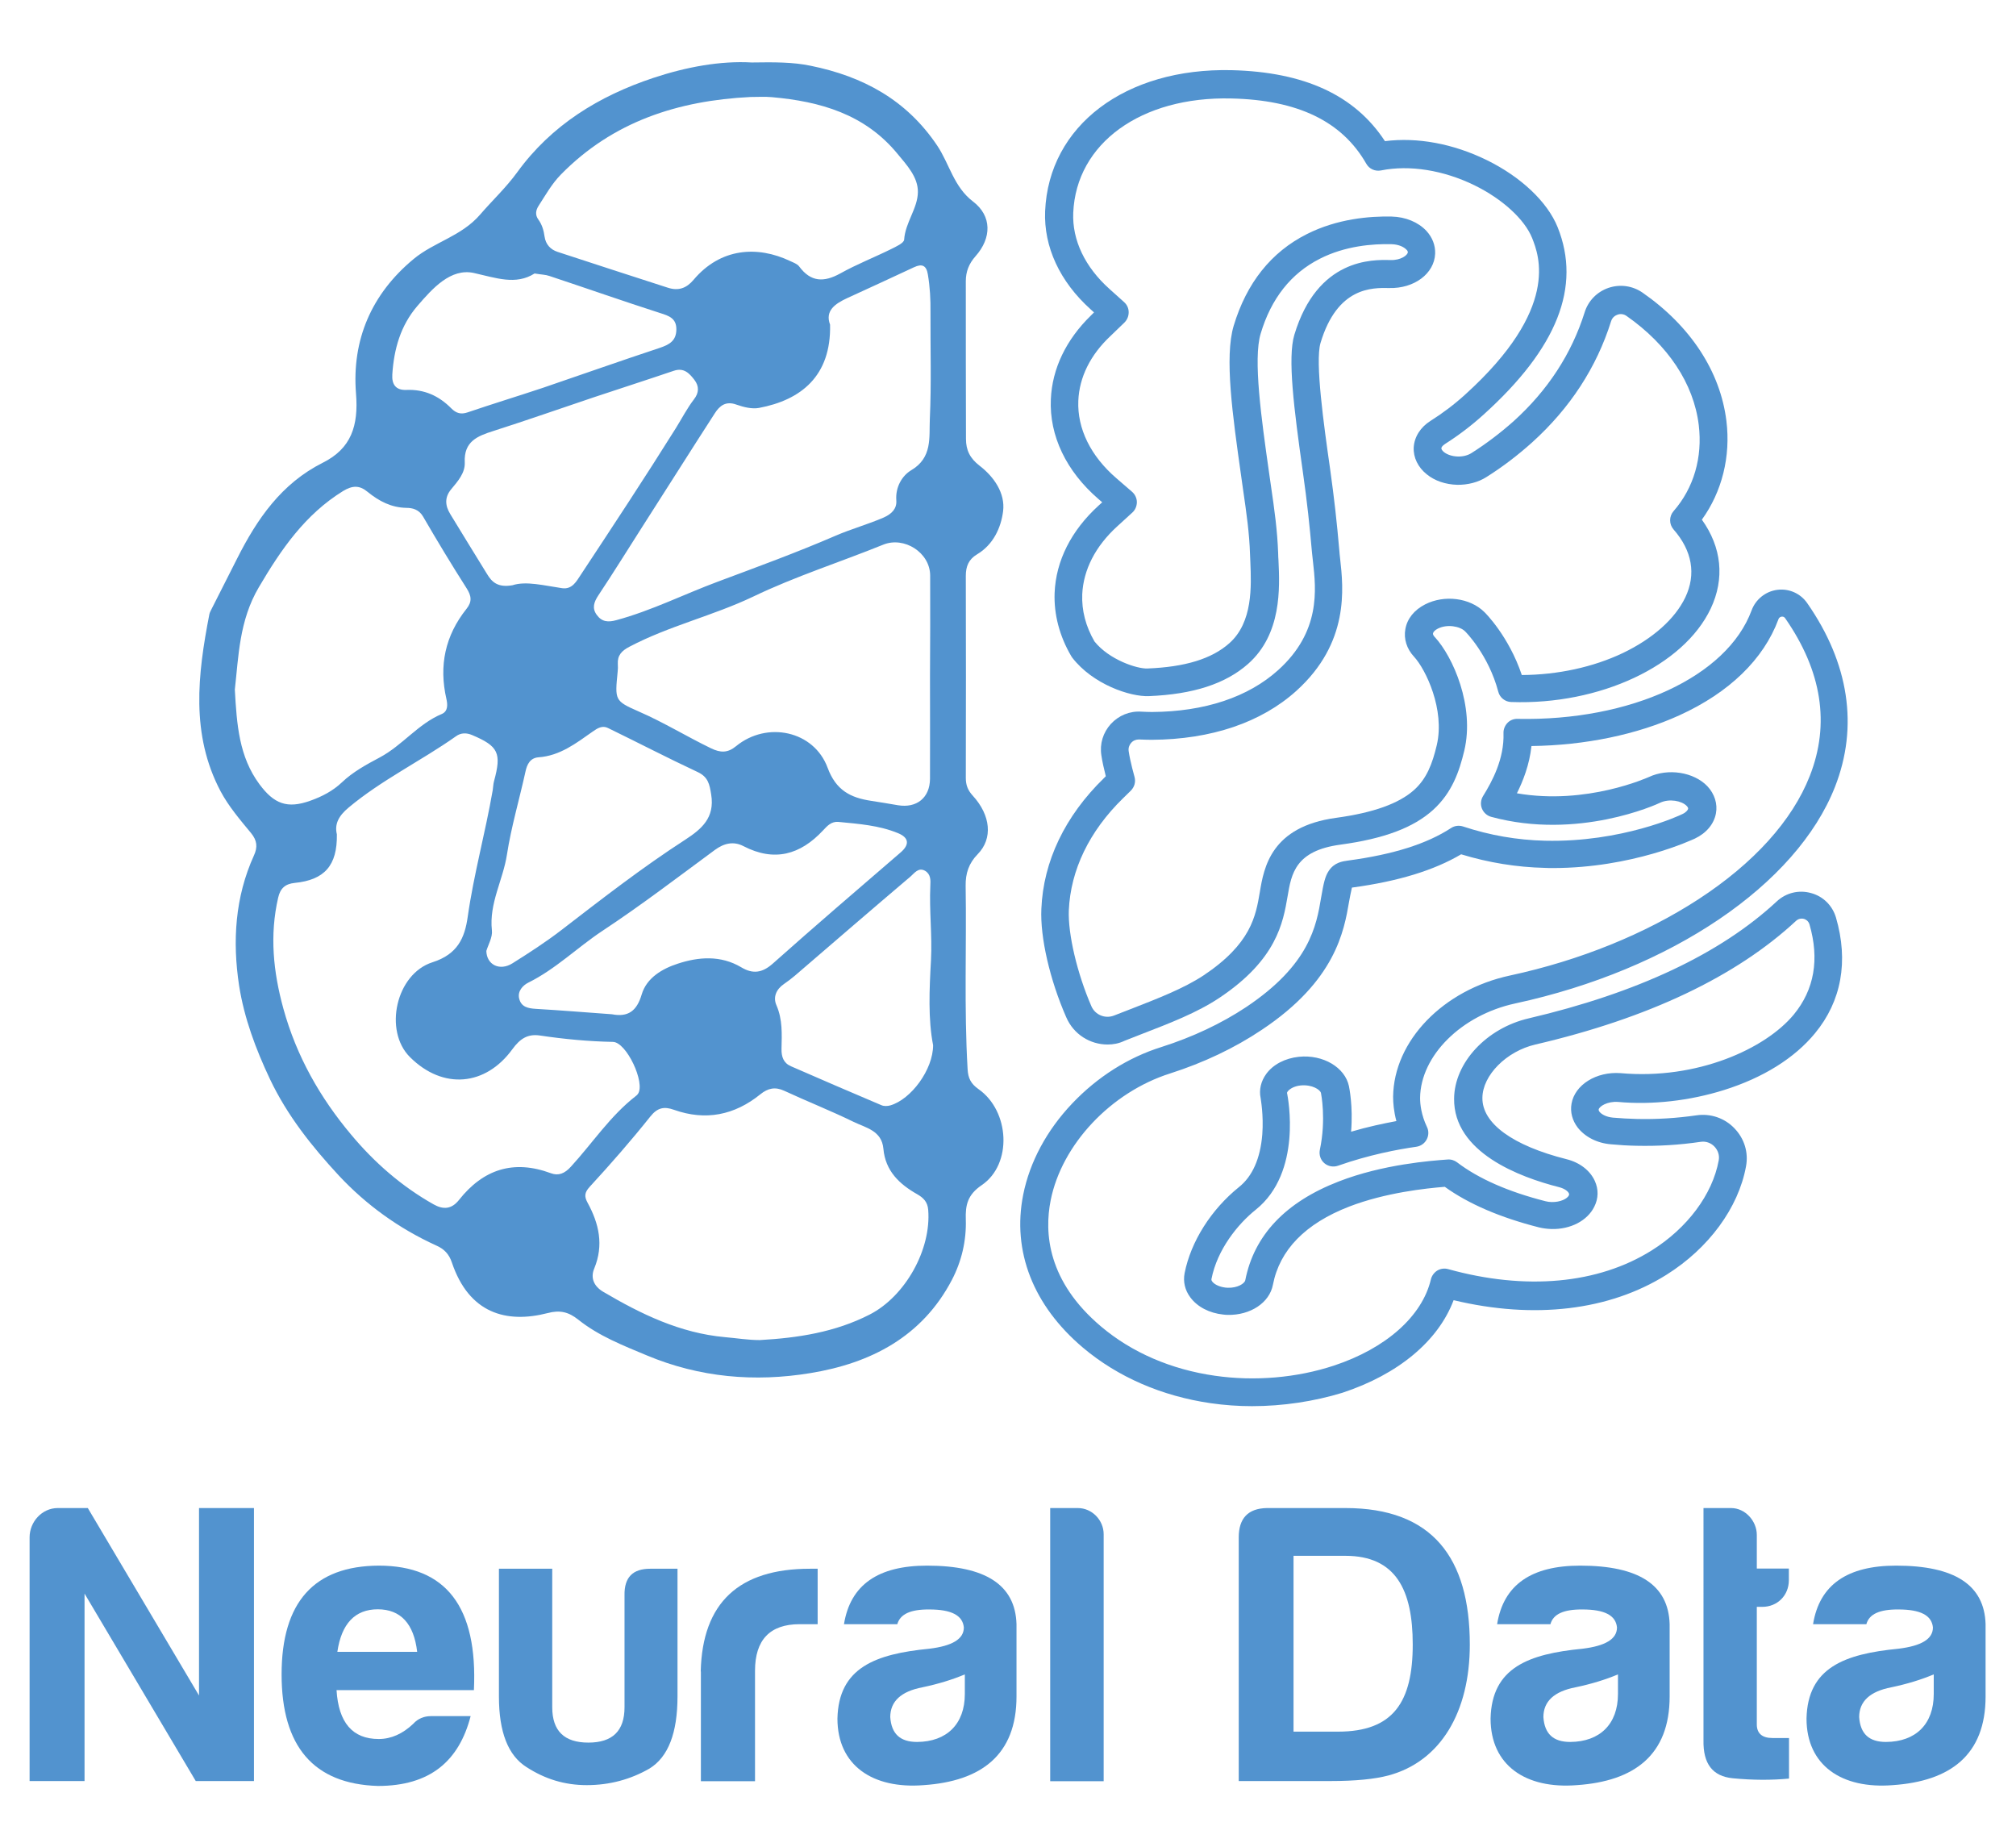 <?xml version="1.0" encoding="utf-8"?>
<!-- Generator: Adobe Illustrator 25.4.1, SVG Export Plug-In . SVG Version: 6.00 Build 0)  -->
<svg version="1.1" id="Capa_1" xmlns="http://www.w3.org/2000/svg" xmlns:xlink="http://www.w3.org/1999/xlink" x="0px" y="0px"
	 viewBox="0 0 1232.8 1126.9" style="enable-background:new 0 0 1232.8 1126.9;" xml:space="preserve">
<style type="text/css">
	.st0{fill:#5293CF;}
</style>
<g>
	<g>
		<path class="st0" d="M35.3,922h18.4l68,114.6V922h33.6v166.9h-35.6l-68-114.6v114.6H18.1v-149C18.1,930.4,25.7,922,35.3,922z"/>
	</g>
	<g>
		<path class="st0" d="M231.1,1091.9c-39.3-1.2-58.9-24.1-58.9-68.2c0-44.2,19.9-66.3,59.4-66.5c41.2,0,60.6,25.3,58.2,76.1h-84
			c1.2,19.9,9.8,29.9,25.8,29.9c7.6,0,14.7-3.2,21.1-9.3c2.9-3.2,6.6-4.7,11-4.7h24.1C280.7,1076.7,263,1091.9,231.1,1091.9z
			 M206.3,1009.9h48.8c-2-17.2-10.1-26-24.1-26C217.1,983.9,208.8,992.7,206.3,1009.9z"/>
	</g>
	<g>
		<path class="st0" d="M414.3,1037.1c0,22.3-5.6,37.1-17.2,44.2c-11.5,6.6-24.3,10.1-38.3,10.1c-13.5,0-25.5-3.7-36.8-11
			c-11.3-7.1-16.9-21.4-16.9-43.2v-78.1h32.6v84.7c0,14.5,7.4,21.6,22.1,21.6c14.7,0,22.1-7.1,22.1-21.6v-68.5
			c-0.2-10.8,4.9-16.2,15.7-16.2h16.7V1037.1z"/>
	</g>
	<g>
		<path class="st0" d="M428.5,1021.9c1-42,23.3-62.8,66.8-62.8h4.7V993h-11c-18.2,0-27.3,9.6-27.3,28.5v67.5h-33.1V1021.9z"/>
	</g>
	<g>
		<path class="st0" d="M548.7,993h-32.6c3.9-24.1,20.9-35.8,50.8-35.8c35.8,0,54,11.8,54.7,35.8v44.2c0,35.8-21.6,51.8-56.7,54.2
			c-31.2,2.5-52.8-12-52.8-40.7c0.7-31.2,23.3-39.5,56.2-42.7c14-1.7,21.1-5.9,21.1-13c-0.7-7.4-7.6-11-21.1-11
			C556.8,983.9,550.5,986.8,548.7,993z M590,1035.7v-12c-7.6,3.2-16.4,5.9-26,7.9c-13,2.5-19.6,8.6-19.6,18.2
			c0.7,10.3,6.1,15.2,16.4,15.2C578.9,1064.9,590,1054.1,590,1035.7z"/>
	</g>
	<g>
		<path class="st0" d="M674.9,938v151h-32.7V922h16.9C667.8,922,674.9,929.4,674.9,938z"/>
	</g>
	<g>
		<path class="st0" d="M898.8,1005.5c0,41-17.7,71.4-49.8,80c-8.3,2.2-20.1,3.4-35.3,3.4h-56.2v-149c0-11.5,5.6-17.7,17.2-17.9h48.1
			C875.7,922,898.8,952.2,898.8,1005.5z M822.7,951.2H791v107.5h27.2c33.9,0,45.7-18.2,45.7-53.3
			C863.9,972.1,853.6,951.2,822.7,951.2z"/>
	</g>
	<g>
		<path class="st0" d="M948.1,993h-32.6c3.9-24.1,20.9-35.8,50.8-35.8c35.8,0,54,11.8,54.7,35.8v44.2c0,35.8-21.6,51.8-56.7,54.2
			c-31.2,2.5-52.8-12-52.8-40.7c0.7-31.2,23.3-39.5,56.2-42.7c14-1.7,21.1-5.9,21.1-13c-0.7-7.4-7.6-11-21.1-11
			C956.2,983.9,949.8,986.8,948.1,993z M989.4,1035.7v-12c-7.6,3.2-16.4,5.9-26,7.9c-13,2.5-19.6,8.6-19.6,18.2
			c0.7,10.3,6.1,15.2,16.4,15.2C978.3,1064.9,989.4,1054.1,989.4,1035.7z"/>
	</g>
	<g>
		<path class="st0" d="M1077.7,982.4h-3.4v71.9c0,5.4,3.2,8.3,9.6,8.3h10.1v24.8c-10.6,1-22.1,1-34.4-0.2s-18.2-8.8-17.9-23.3V922
			h16.9c8.6,0,15.7,7.9,15.7,16.4v20.6h19.6v7.1C1093.9,975.5,1086.8,982.4,1077.7,982.4z"/>
	</g>
	<g>
		<path class="st0" d="M1141.3,993h-32.6c3.9-24.1,20.9-35.8,50.8-35.8c35.8,0,54,11.8,54.7,35.8v44.2c0,35.8-21.6,51.8-56.7,54.2
			c-31.2,2.5-52.8-12-52.8-40.7c0.7-31.2,23.3-39.5,56.2-42.7c14-1.7,21.1-5.9,21.1-13c-0.7-7.4-7.6-11-21.1-11
			C1149.4,983.9,1143,986.8,1141.3,993z M1182.5,1035.7v-12c-7.6,3.2-16.4,5.9-26,7.9c-13,2.5-19.6,8.6-19.6,18.2
			c0.7,10.3,6.1,15.2,16.4,15.2C1171.5,1064.9,1182.5,1054.1,1182.5,1035.7z"/>
	</g>
</g>
<g>
	<g>
		<g>
			<path class="st0" d="M495.7,40.2c32,6.5,58.6,20.8,77.4,48.8c7.5,11.2,10.1,25.2,21.9,34.2c11.6,8.8,11.5,22.3,1.5,33.5
				c-4,4.5-5.9,9.4-5.9,15.2c0,32.1,0,64.2,0.1,96.4c0,6.9,2.4,11.9,8.4,16.5c8.7,6.7,15.7,16.7,14.3,27.8
				c-1.3,10.1-6,20.4-15.9,26.3c-5.2,3.1-6.9,7.4-6.9,13.2c0.1,41.2,0.1,82.3,0,123.5c0,4.2,1.1,7.4,4.2,10.8
				c11.1,12.1,12.4,26.3,3.1,35.8c-5.5,5.6-7.5,11.8-7.4,19.3c0.6,37.4-1,74.8,1.2,112.2c0.3,5.5,2,8.9,6.7,12.2
				c19.1,13.4,20.8,45.9,1.9,58.7c-8.7,5.9-10,12.3-9.7,21c0.4,13-2.6,25.6-8.5,36.9c-18.2,34.8-49.7,51-86.6,57
				c-34,5.6-67.6,2.7-99.9-10.8c-14.6-6.1-29.5-11.9-42-21.9c-5.9-4.7-11.2-6-18.7-4c-25.3,6.5-48.1,0.2-58.6-31
				c-1.7-5-4.6-8.2-9.7-10.4c-22.6-10.3-42.6-24.7-59.4-42.7c-16.4-17.7-31.5-36.6-42.1-58.9c-8.7-18.4-15.8-37.4-18.9-57.3
				c-4.1-27-2.5-54,9.1-79.5c2.3-5,2-9.1-1.8-13.7c-6.7-8.1-13.7-16.3-18.6-25.5c-18.4-34.8-14-71.5-6.9-108.1
				c0.2-1.2,0.9-2.3,1.4-3.4c5.2-10.3,10.4-20.5,15.6-30.8c12.2-24.2,27.1-45.9,52.4-58.6c17.4-8.7,21.9-22.6,20.3-42.3
				c-2.6-32.6,9.3-60.8,35.3-82.3c12.6-10.4,29.1-13.8,40.6-27.1c7.4-8.6,15.8-16.4,22.7-25.9c20.9-28.8,49.9-46.6,83.3-57.7
				c20.2-6.7,41-10.5,60.1-9.4C473.4,38,484.6,37.9,495.7,40.2z M180.2,539.8c-5.8,0.6-8.8,3.3-10.1,9c-5.3,23-3,45.4,3.2,67.9
				c8,29,22.4,54.4,41.5,77.1c14.2,17,30.8,31.5,50.3,42.5c6,3.4,11.1,3,15.6-2.7c14.8-18.7,33.3-24.8,56.2-16.3
				c4.6,1.7,8.4,0.2,12.2-4c13.2-14.4,24-31,39.7-43.2c0.5-0.4,1-0.8,1.3-1.3c4.7-6.7-7-31.7-15.3-31.8c-15-0.3-29.8-1.7-44.6-3.9
				c-7.4-1.1-12.1,1.8-16.9,8.4c-16.3,22.4-42.3,25-62.6,4.8c-16.2-16.1-8.6-50.9,13.8-58c15.4-4.9,19.7-15,21.5-27.7
				c3.7-26.1,10.8-51.5,15.3-77.5c0.3-1.8,0.3-3.7,0.8-5.5c4.7-17.2,2.7-21.4-13.4-28.2c-3.5-1.5-6.9-1.4-9.8,0.7
				c-21.5,15.2-45.5,26.7-65.8,43.7c-6.1,5.1-8.6,10.1-7.1,16.3C206.3,529.2,198.4,538,180.2,539.8z M531.8,803.7
				c21.7-11.1,37.8-39.7,35.8-64.1c-0.4-4.7-2.8-7.2-6.6-9.4c-11-6.2-19.6-14.3-20.8-27.9c-1-11.1-10.8-12.8-18.2-16.4
				c-13.9-6.8-28.4-12.5-42.4-19c-5.6-2.6-10-1.6-14.6,2.1c-15.8,12.8-33.5,16.4-52.9,9.5c-5.9-2.1-10-1.4-14.4,4.1
				c-11.8,14.8-24.3,29.1-37.1,43c-3.3,3.6-3.3,6-1.3,9.7c7,12.8,10,25.9,4.1,40.2c-2.5,5.9-0.1,11,5.5,14.3
				c23.1,13.6,46.9,25.2,74.3,27.7c7.1,0.6,14.2,1.8,21.4,1.8C487.9,818,510.7,814.5,531.8,803.7z M464.1,249.4
				c-4.3,0.8-9.4-0.5-13.7-2c-6.5-2.4-10.3,0.6-13.3,5.3c-15,23.2-29.7,46.6-44.6,69.8c-8.8,13.8-17.5,27.8-26.6,41.5
				c-2.7,4.1-4,7.8-1,11.9c3.1,4.3,6.9,4.7,12.2,3.2c21.4-5.8,41.2-15.8,61.9-23.5c24.1-9,48.2-17.8,71.8-28
				c9.7-4.2,19.9-7,29.6-11.2c4.9-2.2,8.1-5.4,7.7-10.5c-0.6-8.2,3.6-15.1,9.1-18.4c13.1-7.7,10.9-20.2,11.4-31.3
				c1-21.7,0.3-43.4,0.4-65.2c0.1-7.8-0.3-15.5-1.6-23.2c-0.9-5.6-3.6-6.7-8.5-4.4c-13.5,6.3-27.1,12.6-40.7,18.8
				c-7.6,3.5-13.8,7.8-10.6,16.3C508.3,230,489.7,244.6,464.1,249.4z M343,106.7c-5.5,5.6-9.3,12.4-13.5,18.9c-2,3-2.3,5.9-0.3,8.6
				c2.3,3.2,3.3,6.7,3.8,10.4c0.7,4.9,3.7,8,8,9.4c22.4,7.4,44.9,14.6,67.4,21.9c6.5,2.1,11.4,0.3,15.7-4.8
				c16.5-19.6,39.1-21,59.1-11.5c1.9,0.9,4.3,1.7,5.5,3.3c7.1,9.6,15.1,9.8,25.1,4.3c10-5.6,20.8-9.8,31.1-14.9c3-1.5,7.9-3.7,8-5.8
				c0.7-10.5,8.3-19.1,8.4-29.1c0.1-9.1-6.7-16.4-12.5-23.4c-19.9-24.2-47.2-32-76.8-34.6c-4.3-0.4-8.7-0.1-13.1-0.1
				C414.6,61.5,374.8,74.3,343,106.7z M568.8,351.8c-0.1-14-15.9-24-28.7-18.8c-26.4,10.7-53.8,19.4-79.4,31.7
				c-24.7,11.8-51.5,17.9-75.8,30.7c-4.8,2.5-7.4,5.3-7.1,10.6c0.1,1.6,0.1,3.1-0.1,4.7c-1.7,17.4-1.9,17.8,12.9,24.3
				c15.2,6.6,29.3,15.3,44.2,22.5c5.8,2.8,10.2,2.9,15.3-1.3c18.9-15.5,47.6-9.5,56,13.2c5.1,13.8,14,18.3,26.5,20.2
				c5.5,0.8,11,1.8,16.5,2.7c11.5,1.9,19.5-4.6,19.6-16.1c0.1-20.9,0-41.7,0-62.6C568.8,392.9,568.9,372.4,568.8,351.8z
				 M158.6,479.4c8.9,12,16.9,15.3,31.3,10.1c7-2.5,13.6-5.9,19.2-11.2c6.7-6.4,15.2-11,23.1-15.2c13.9-7.4,23.4-20.5,38-26.6
				c3.9-1.7,3.5-5.9,2.8-9.1c-4.7-20.4-0.8-38.8,12.3-55.2c3.5-4.4,3-7.9,0-12.6c-9.2-14.4-18-29-26.6-43.8
				c-2.5-4.3-6.4-5.3-10.2-5.3c-9.3-0.2-16.7-4.1-23.6-9.7c-5-4.2-9.3-4.1-15.1-0.6c-23.3,14.4-37.9,35.7-51.5,58.8
				c-12.1,20.5-12.4,42.5-14.7,62.6C144.8,443.2,146.2,462.6,158.6,479.4z M343.7,359.6c6.2,0.9,8.8-4.2,11.4-8.1
				c19.6-29.7,39.2-59.4,58.1-89.6c3.7-5.9,6.9-12.2,11.2-17.8c3.1-4,3.2-8,0.2-11.9c-3.1-4-6.4-7.6-12.6-5.5
				c-16.2,5.5-32.4,10.7-48.6,16.1c-20.6,6.9-41,14.1-61.7,20.7c-9.8,3.1-18.1,6.4-17.5,19.2c0.3,6.4-4.2,11.5-8.2,16.3
				c-4.3,5.1-3.8,10.2-0.6,15.4c7.4,12.2,14.9,24.3,22.4,36.5c2.9,4.8,6.4,8.5,15.6,6.9C321.7,355.1,332.7,358,343.7,359.6z
				 M392.4,608c3-10.2,12.7-15.8,22-18.8c12.7-4.2,26.3-5.3,38.9,2.2c7,4.2,12.8,3.5,19.3-2.3c25.7-22.9,52-45.4,78.1-67.9
				c5.5-4.7,5.3-9-1.5-11.8c-11.6-4.8-24.1-5.7-36.5-6.9c-4.3-0.4-6.9,2.5-9.4,5.2c-13.9,14.9-29.8,19.4-48.7,9.6
				c-6-3.1-11.8-1.8-17.4,2.3c-22.8,16.8-45.3,34-68.8,49.5c-15.4,10.2-28.6,23.4-45.4,31.7c-3.2,1.6-6.7,5.2-5.5,9.8
				c1.3,5.1,5.4,5.9,10.2,6.2c15.5,0.9,31,2.2,46.5,3.3C384,622,389.4,618.2,392.4,608z M313.3,589c10.2-6.4,20.4-13,29.9-20.3
				c24.8-19.1,49.5-38.3,75.8-55.3c10-6.5,18.2-13.4,15.9-27.6c-1-6.4-1.9-10.8-8.3-13.8c-18.4-8.6-36.5-18-54.8-26.9
				c-3.4-1.7-6.3,0-9.4,2.2c-10.1,7.1-20,14.8-33.1,15.7c-5,0.4-7,4.1-8,8.9c-3.7,16.9-8.7,33.7-11.3,50.6
				c-2.4,15.6-11,29.8-9.2,46.3c0.5,4.2-2.3,8.9-3.4,12.6C297.6,589.9,305.6,593.8,313.3,589z M289.8,166.9
				c-14.2-3.1-25.3,9.4-34.6,20.2c-10.3,12-14.3,26.4-15.3,41.8c-0.4,6.1,2.1,9.7,8.5,9.5c11-0.5,20,3.6,27.6,11.3
				c3,3,5.9,3.8,10,2.4c15.3-5.2,30.7-9.9,46-15c23.8-8.1,47.5-16.5,71.4-24.4c5.9-2,10.1-4.3,10.2-11.2c0.1-6.8-4.4-8.4-9.9-10.1
				c-22.7-7.3-45.2-15.2-67.8-22.7c-2.3-0.8-4.9-0.8-9-1.5C315.4,174.5,303.3,169.9,289.8,166.9z M569.3,587.1
				c0.8-15.3-1.1-30.3-0.4-45.5c0.2-3.5,0.3-7.1-3.2-9.2c-4.1-2.3-6.6,1.5-8.8,3.4c-23.7,20.1-47.2,40.4-70.8,60.7
				c-2.1,1.8-4.4,3.5-6.7,5.1c-4.7,3.2-6.8,8-4.6,13c3.8,8.7,3.3,17.7,3.1,26.6c-0.1,4.9,1.2,8.7,5.8,10.7c18.4,8,36.8,16,55.3,23.8
				c1.6,0.7,3.8,0.6,5.5,0.1c12.6-3.7,26.1-21.8,26.1-36.8C567.5,623.2,568.3,605.1,569.3,587.1z"/>
		</g>
	</g>
	<g>
		<g>
			<path class="st0" d="M677.3,638.6c-10.7,0-20.8-6.2-25.3-16.7c-10-22.8-16-48.8-15.2-66.2c1.2-29.1,14.4-56.7,38.2-79.9l1.2-1.2
				l-0.2-0.9c-1-3.9-1.9-7.9-2.5-11.9c-1.1-7,1-13.9,5.8-19.2c4.8-5.2,11.6-8,18.7-7.5c2.2,0.1,4.4,0.2,6.5,0.2
				c32.2-0.2,58.8-9.1,77.1-25.6c26.1-23.5,23.2-49.3,21.3-66.3c-0.2-2-0.4-3.8-0.6-5.5c-1.5-16.9-2.9-30.4-5.6-49.4
				c-5.5-38.9-9.4-69.8-5.2-83.8c14.1-46.8,47.7-46,58.7-45.7c6.5,0.2,10.6-3,10.7-4.8c0-0.6-0.5-1.3-0.9-1.6
				c-1.4-1.5-4.6-3.2-9.1-3.3c-11.4-0.3-28.3,1-43.8,8.9c-17.6,8.9-29.8,24.3-36.2,45.8c-4.7,15.5,0.5,52.3,5.1,84.7
				c0.4,2.7,0.7,5.2,1.1,7.7c2.3,15.6,4,28,4.5,41.8c0,1.4,0.1,2.9,0.2,4.5c0.8,16.8,2,45-18.6,63.2c-13.8,12.2-33.6,18.6-60.6,19.7
				c-11.6,0.5-34.4-7.3-46.9-23.5c-0.2-0.3-0.4-0.6-0.6-0.9c-7.2-12.2-10.7-25.6-10.2-38.7c0.8-19.6,10.1-38.1,26.9-53.4l2.2-2
				l-2.3-2c-19.7-17-30.1-38.7-29.1-61c0.8-18.7,9.3-36.4,24.5-51.2l1.9-1.9l-2.1-1.9c-18.8-16.9-28.7-38.2-27.8-60
				c2.2-52.3,49.1-87.7,114-86.2c44.6,1.1,75.4,15.3,93.8,43.4c19.8-2.5,41.6,1.5,62.1,11.5c21.1,10.3,37.3,25.7,43.5,41.1
				c14.6,36.4-0.2,73.9-45.3,114.6c-7.4,6.7-15.3,12.7-23.5,17.9c-1.7,1.1-2.3,2.1-2.3,2.7c0,0.6,0.6,1.5,1.6,2.3
				c2,1.6,5.1,2.6,8.4,2.7c3.2,0.1,6.2-0.7,8.4-2.1c9-5.7,17.7-12.3,25.8-19.5c20.8-18.8,35.4-41.1,43.4-66.5
				c2.2-7.1,7.6-12.6,14.6-15c7.1-2.4,14.7-1.3,20.8,2.9c29.4,20.4,47.6,48.3,51.3,78.4c2.7,21.8-2.7,43.4-15,60.4
				c12.1,16.9,14.1,36,5.4,54.4c-16.6,35-67.9,59-122,57.1c-3.7-0.1-7-2.7-7.9-6.3c-6-22.7-20.2-36.9-20.4-37
				c-3.2-3.1-10.9-4.4-16.5-1.6c-2,1-2.9,2.2-3,2.9c-0.2,0.9,0.7,1.9,1.1,2.3c11.1,12,24.5,42.3,18,69.5c-3,12.5-7.4,25.6-19.1,36.2
				c-12.1,10.9-30.1,17.6-56.6,21.2c-27.6,3.7-30,17.8-32.3,31.4c-2.8,16.4-6.7,38.9-41.8,62.3c-13.5,9-30.1,15.4-47.7,22.2
				c-3.3,1.3-6.7,2.6-10.2,4C684.2,638,680.7,638.6,677.3,638.6z M696.4,452.1c-1.8,0-3.5,0.7-4.7,2.1c-0.7,0.8-1.9,2.6-1.5,5.1
				c0.5,3.4,1.3,6.8,2.1,10.1l1.5,5.7c0.8,3-0.1,6.1-2.3,8.3l-4.8,4.7c-20.6,20.1-32,43.8-33.1,68.4c-0.6,14.5,5.1,38.7,13.8,58.7
				c2.3,5.3,8.4,7.8,13.8,5.7c3.5-1.4,6.9-2.7,10.3-4c16.7-6.5,32.4-12.6,44.4-20.5c29.1-19.4,32-36.2,34.5-51
				c2.5-15,6.8-40,46.7-45.4c22.7-3.1,38.3-8.7,47.6-17c7.8-7,11.2-16.1,13.9-27.4c5.1-21.7-6.7-46.3-13.9-54.1
				c-4.5-4.8-6.4-11-5.3-16.9c1.1-6.3,5.4-11.7,12.1-15.1c11.8-6,27.3-4,36.1,4.6c0.7,0.6,15.1,15,23,38.6
				c21.9-0.1,43.6-4.8,61.7-13.4c18.4-8.8,32-20.9,38.3-34.1c6.7-14.1,4.2-28.5-7.2-41.5c-2.8-3.2-2.8-8,0-11.2
				c12.4-14.2,17.8-32.9,15.4-52.7c-3.1-25.3-18.8-48.9-44.1-66.6c-1.7-1.2-3.7-1.5-5.6-0.8c-1.1,0.4-3.1,1.4-3.9,4
				c-8.9,28.3-25.1,53.1-48.2,74c-8.8,7.9-18.2,15.1-28.1,21.3c-5,3.2-11.4,4.8-17.8,4.7c-7.1-0.2-13.7-2.4-18.6-6.4
				c-5.4-4.3-8.3-10.3-8-16.5c0.4-6.4,4.1-12.3,10.3-16.2c7.3-4.6,14.5-10,21.2-16.1c58.1-52.6,45.1-85,40.9-95.7
				c-4.6-11.4-18.1-23.8-35.2-32.2c-19-9.3-39.8-12.6-57.2-9.1c-3.6,0.7-7.2-0.9-9-4.1c-14.8-25.9-41.8-39-82.6-39.9
				c-55.1-1.3-94.8,27.4-96.6,69.9c-0.7,16.7,7.2,33.2,22.2,46.6l8.9,8c1.8,1.6,2.8,3.8,2.8,6.2c0,2.4-0.9,4.6-2.6,6.3l-8.5,8.2
				C666.7,217,660,230.7,659.4,245c-0.7,17,7.5,33.8,23.3,47.4l9.6,8.3c1.8,1.6,2.9,3.9,2.9,6.3c0,2.4-1,4.8-2.8,6.4l-9.2,8.4
				c-13.4,12.2-20.7,26.6-21.4,41.5c-0.4,9.9,2.1,19.6,7.5,28.9c9,11.2,26.1,16.8,32.4,16.5c23-0.9,39.3-5.9,50-15.4
				c14.5-12.8,13.5-35,12.9-49.7c-0.1-1.7-0.1-3.2-0.2-4.7c-0.4-12.8-2.1-24.8-4.3-39.9c-0.4-2.5-0.7-5.1-1.1-7.8
				c-5.3-37.5-10.3-72.9-4.6-92c7.9-26.2,22.9-45.1,44.8-56.1c18.6-9.4,38.5-11,51.8-10.7c8.5,0.2,16.2,3.4,21.2,8.7
				c3.7,4,5.6,8.9,5.4,14c-0.5,12.2-12.8,21.4-28.1,21c-10.3-0.2-31.7-0.8-42,33.6c-3.4,11.5,2.1,50.6,5.8,76.5
				c2.7,19.3,4.2,33.1,5.7,50.3c0.1,1.6,0.3,3.3,0.5,5.1c2,18,5.8,51.4-26.8,80.8c-21.4,19.3-52,29.7-88.4,29.9
				c-2.5,0-5.1-0.1-7.7-0.2C696.7,452.1,696.5,452.1,696.4,452.1z"/>
		</g>
		<g>
			<path class="st0" d="M765.6,859.7c-8.4,0-16.9-0.6-25.2-1.8c-29.8-4.3-56.9-16-78.2-34c-30.4-25.7-43.4-58.9-36.5-93.5
				c4-20,14.4-39.4,30-55.8c15.3-16.1,34.1-28.1,54.6-34.5c0,0,0,0,0,0c19.1-6.1,36.5-14.3,51.6-24.3c39-26,43.1-49.8,46-67.2
				c1.5-8.7,2.4-12.8,4.6-16.1c3.4-5.2,8.3-5.9,12-6.4c27.5-3.7,48.1-10.2,62.9-19.9c2.2-1.4,4.8-1.7,7.3-0.9
				c16.3,5.4,33.1,8.3,50.1,8.7c47,1.1,82.5-15.5,84-16.3c2.2-1,3.3-2.4,3.5-3.2c0.1-0.6-0.4-1.3-0.9-1.8c-3-3.1-10.6-4.6-16.3-1.9
				c-2,1-50.1,23-103.2,8.6c-2.6-0.7-4.7-2.6-5.7-5.1c-1-2.5-0.7-5.3,0.7-7.6c5.6-9,13-22.8,12.5-38.4c-0.1-2.3,0.8-4.6,2.4-6.3
				s3.9-2.6,6.2-2.5c69.3,1.4,128.1-25.8,143.1-66.3c2.5-6.8,8.6-11.7,15.8-12.6c7.1-0.9,14.1,2.2,18.2,8.1
				c25.6,36.7,31.5,75.5,17,112.4c-23.5,59.8-100.2,111.8-195.6,132.4c-32.8,7.1-57.8,31.9-58.1,57.7c0,4,0.7,10.4,4.2,17.8
				c1.2,2.4,1.1,5.3-0.2,7.7c-1.3,2.4-3.6,4-6.3,4.4c-11.3,1.6-28.9,4.9-47.9,11.6c-2.9,1-6.1,0.4-8.4-1.6c-2.3-2-3.3-5.1-2.7-8.1
				c4-18.9,0.7-34.6,0.7-34.7c-0.4-2.1-5.4-5.3-12.3-4.7c-4.2,0.4-6.9,2.2-8,3.6c-0.6,0.8-0.5,1.2-0.4,1.3l0,0
				c0.5,2.6,9.4,48.2-19.2,71.1c-10.8,8.6-23.6,24.3-27.1,42.5c0,0.2-0.1,0.6,0.5,1.4c1,1.4,3.8,3.2,8.1,3.7c0.5,0,1,0.1,1.4,0.1
				c6,0.2,10.3-2.6,10.7-4.6c5.4-27.5,24.6-47.8,57.2-60.4c27-10.5,56.7-12.7,66.5-13.4c2.1-0.2,4.2,0.5,5.8,1.7
				c13.1,10,31.3,18,54.1,23.8c1.2,0.3,2.5,0.5,3.8,0.5c5.3,0.1,9.5-2,10.5-4.1c0.2-0.5,0.2-0.8,0-1.2c-0.5-1.2-2.5-2.9-6-3.8
				c-24.1-6.1-64.6-21.2-64.2-54.2c0.2-21.9,19.8-43,45.6-49c66.2-15.5,117.3-39.5,151.7-71.5c5.7-5.3,13.5-7.2,21-5.1
				c7.4,2,13,7.6,15.2,14.9c7.8,26.7,3.4,51.2-12.8,70.8c-12.5,15.2-31.7,27.2-55.6,34.7c-21,6.6-44,9.2-64.8,7.3
				c-6.6-0.5-11.5,2.7-11.9,4.6c0,0.1-0.1,0.6,0.5,1.4c1.1,1.4,3.9,3.2,8.3,3.6c4.9,0.4,9.7,0.7,14.5,0.8
				c12.3,0.3,24.5-0.5,36.4-2.2c8.6-1.3,17.3,1.6,23.3,7.9c6.1,6.3,8.7,14.8,7.1,23.3c-4.6,25.3-22.8,50.1-48.7,66.3
				c-34.9,21.9-80.9,27.3-130.1,15.5c-9.4,24.9-33.7,45.3-68,56.6C803.6,856.8,784.5,859.7,765.6,859.7z M715.5,656.3L715.5,656.3
				c-36.2,11.5-66.2,43.4-73,77.5c-4,20-1.9,49.6,30.8,77.2c18.8,15.9,42.9,26.3,69.6,30.1c24.3,3.5,50.1,1.3,72.8-6.2
				c31.8-10.5,54-30.2,59.3-52.7c0.5-2.2,2-4.2,3.9-5.4c2-1.2,4.4-1.5,6.6-0.9c47.5,13.2,91.8,9.1,124.5-11.4
				c21.9-13.7,37.2-34.3,41-55c0.6-3.1-0.4-6.2-2.6-8.5c-2.2-2.3-5.3-3.4-8.5-2.9c-12.8,1.9-26,2.7-39.3,2.4
				c-5.1-0.1-10.3-0.4-15.5-0.9c-8.5-0.7-15.8-4.5-20.3-10.2c-3.3-4.3-4.7-9.5-3.8-14.6c2-11.6,15.2-19.8,30-18.7
				c46.8,4.2,88.6-14.9,105.9-35.8c12.6-15.3,15.8-33.9,9.6-55.2c-0.7-2.2-2.4-3-3.3-3.3c-0.8-0.2-3-0.6-4.9,1.2
				c-36.6,34-90.2,59.5-159.4,75.6c-17.7,4.1-32.3,18.8-32.4,32.6c-0.2,15.6,18.5,29.2,51.4,37.5c8.1,2,14.4,6.9,17.3,13.2
				c2.4,5.2,2.3,10.8-0.3,15.9c-4.2,8.5-14.5,13.9-26.2,13.6c-2.6-0.1-5.2-0.4-7.6-1c-23.6-6-43-14.3-57.6-24.8
				c-11.3,0.9-36.2,3.5-58.5,12.1c-26.8,10.4-42.5,26.5-46.6,47.8c-2.1,11-13.8,18.7-27.7,18.4c-0.9,0-1.8-0.1-2.6-0.2
				c0,0-0.1,0-0.1,0c-8.5-0.9-15.8-4.7-20.1-10.5c-3.3-4.4-4.5-9.6-3.5-14.8c3.8-19.3,16.2-38.9,33.2-52.6
				c8.3-6.6,13.1-17.5,14.3-32.2c0.9-11.9-1-21.8-1-22.2c0,0,0,0,0,0c-1.1-5.1,0.2-10.4,3.4-14.8c4.2-5.8,11.5-9.6,20-10.5
				c14.8-1.5,28.2,6.5,30.6,18c0.1,0.6,2.6,12.1,1.3,27.8c10.2-3,19.7-5,27.7-6.5c-1.6-6-2-11.1-2-14.9
				c0.4-34.1,30.5-65.3,71.5-74.1c42.7-9.2,82.6-25.4,115.2-46.6c33.8-22,57.4-48.1,68.1-75.4c12.5-31.8,7.4-64.2-15.1-96.5
				c-0.5-0.7-1.2-1-2.1-0.9c-0.6,0.1-1.6,0.4-2,1.7c-9.1,24.4-30,44.7-60.5,58.6c-25.9,11.8-57.7,18.4-90.5,18.8
				c-1.2,11.4-5.2,21.5-8.9,28.9c42.8,7.4,80.2-9.8,80.6-9.9c11.8-5.6,27.6-3.1,35.9,5.6c4.4,4.7,6.3,10.8,5.2,16.6
				c-1.2,6.5-5.9,12.1-12.9,15.4c-1.6,0.7-38.2,18-86.8,18c-1.6,0-3.2,0-4.9-0.1c-17.3-0.4-34.5-3.2-51.2-8.3
				c-16.6,9.8-38.4,16.5-66.4,20.3c-0.1,0-0.3,0-0.4,0.1c-0.6,2.4-1.4,6.8-1.7,8.4c-3.1,18.1-8.3,48.5-53.4,78.5
				C754.9,640.8,736.1,649.7,715.5,656.3z"/>
		</g>
	</g>
</g>
</svg>
